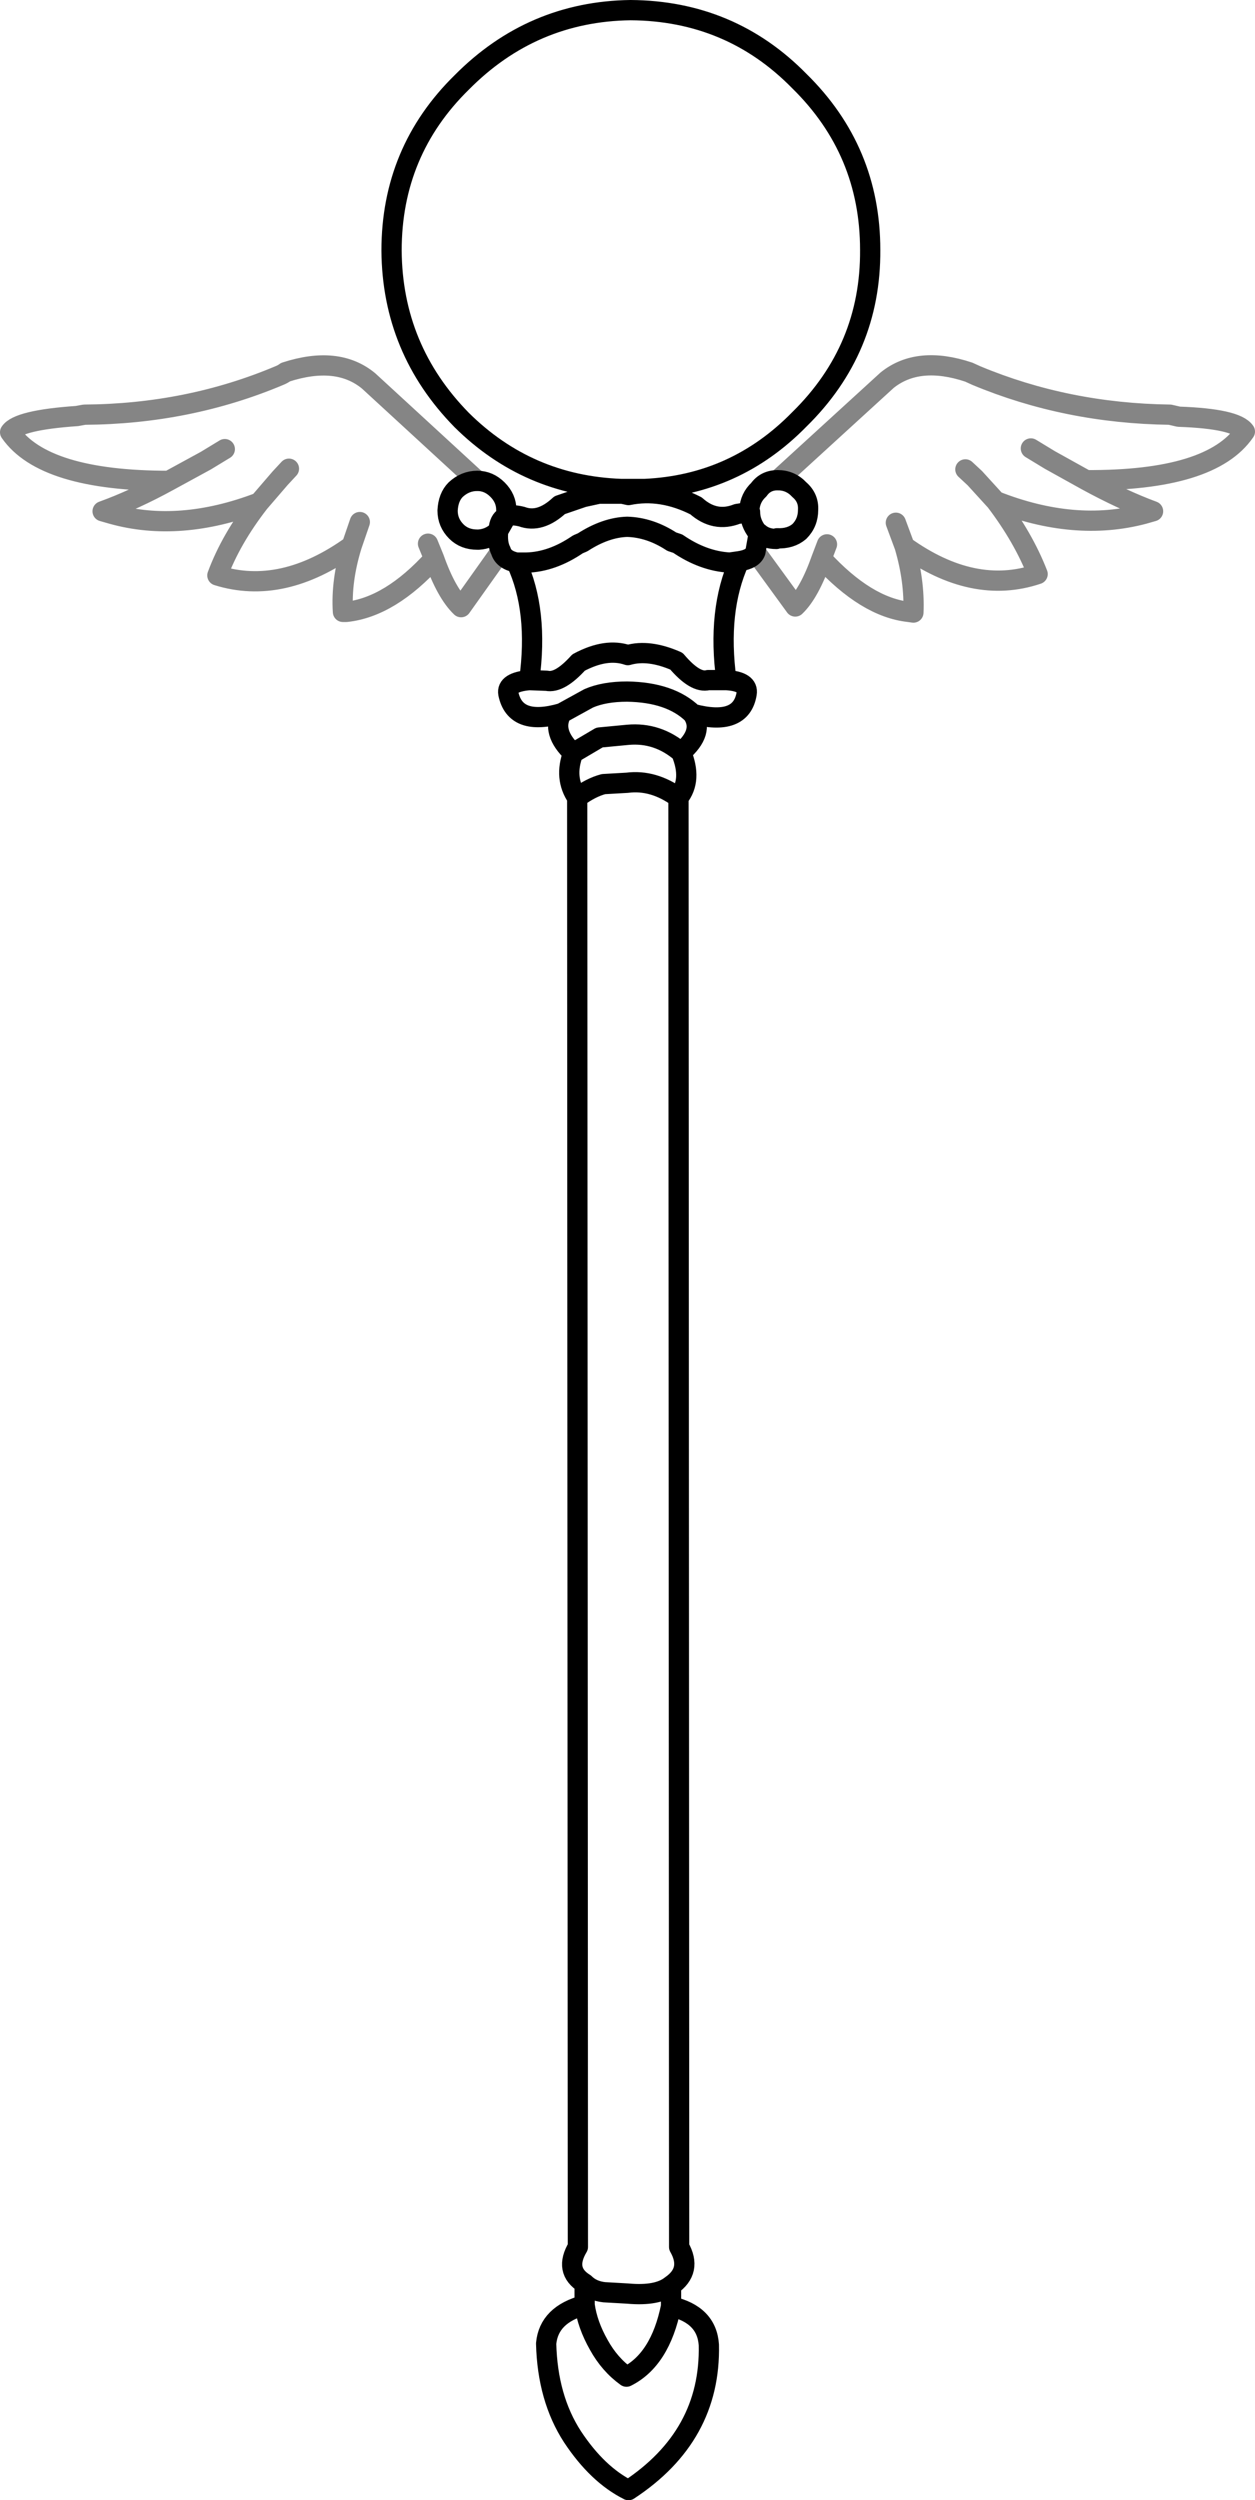 <?xml version="1.0" encoding="UTF-8" standalone="no"?>
<svg xmlns:xlink="http://www.w3.org/1999/xlink" height="185.1px" width="92.95px" xmlns="http://www.w3.org/2000/svg">
  <g transform="matrix(1.0, 0.0, 0.0, 1.0, 46.5, 92.55)">
    <path d="M11.1 -57.0 L19.2 -64.4 Q21.5 -66.25 25.25 -65.0 L25.8 -64.75 Q32.5 -61.95 40.15 -61.85 L40.8 -61.7 Q45.05 -61.55 45.7 -60.6 43.2 -56.95 33.95 -57.0 36.6 -55.55 38.9 -54.7 L38.2 -54.5 Q33.1 -53.15 27.25 -55.45 29.3 -52.75 30.35 -50.05 25.6 -48.45 20.5 -52.1 21.25 -49.55 21.15 -47.2 L20.8 -47.25 Q17.65 -47.6 14.35 -51.2 13.45 -48.65 12.4 -47.65 L9.45 -51.7 M-9.4 -51.75 L-12.35 -47.6 Q-13.45 -48.65 -14.35 -51.2 -17.6 -47.6 -20.85 -47.25 L-21.1 -47.25 Q-21.25 -49.55 -20.45 -52.15 -25.6 -48.45 -30.4 -49.95 -29.4 -52.65 -27.3 -55.35 -33.2 -53.1 -38.2 -54.5 L-38.9 -54.7 Q-36.55 -55.55 -34.0 -56.95 -43.25 -56.95 -45.75 -60.55 -45.15 -61.45 -40.8 -61.75 L-40.25 -61.85 Q-32.55 -61.9 -25.8 -64.75 -25.55 -64.85 -25.35 -65.0 -21.5 -66.25 -19.2 -64.35 L-11.15 -56.95 M14.35 -51.2 L14.75 -52.25 M27.25 -55.45 L25.7 -57.15 25.0 -57.8 M33.95 -57.0 L31.25 -58.5 29.85 -59.35 M20.5 -52.1 L19.85 -53.85 M-34.0 -56.95 L-31.25 -58.45 -29.85 -59.3 M-27.3 -55.35 L-25.75 -57.15 -25.1 -57.85 M-14.35 -51.2 L-14.8 -52.3 M-20.45 -52.15 L-19.85 -53.9" fill="none" stroke="#858585" stroke-linecap="round" stroke-linejoin="round" stroke-width="1.5"/>
    <path d="M9.45 -51.7 Q9.25 -51.15 8.25 -51.0 6.6 -47.35 7.3 -42.2 8.95 -42.1 8.8 -41.2 8.4 -38.75 4.8 -39.7 5.7 -38.35 3.95 -36.85 4.8 -34.8 3.75 -33.5 L3.8 73.8 Q4.8 75.55 3.2 76.65 L3.2 78.2 Q5.85 78.8 6.0 81.05 6.15 87.8 0.05 91.8 -2.25 90.65 -4.1 87.85 -5.95 85.0 -6.05 80.95 -5.85 78.8 -3.2 78.1 L-3.2 76.5 Q-4.75 75.55 -3.7 73.8 L-3.75 -33.5 Q-4.75 -34.95 -4.05 -36.8 -5.7 -38.35 -4.9 -39.75 -8.35 -38.75 -8.85 -41.2 -9.0 -42.05 -7.3 -42.2 -6.6 -47.35 -8.25 -50.9 -9.2 -51.1 -9.4 -51.75 -9.7 -52.35 -9.6 -53.25 L-9.65 -53.2 Q-10.25 -52.65 -11.05 -52.6 L-11.15 -52.6 Q-12.1 -52.6 -12.7 -53.2 -13.35 -53.85 -13.35 -54.75 -13.3 -55.75 -12.75 -56.3 -12.05 -56.95 -11.15 -56.95 -10.3 -56.95 -9.65 -56.3 -9.0 -55.65 -9.0 -54.8 L-9.0 -54.3 Q-8.65 -54.5 -7.85 -54.3 -6.5 -53.8 -5.05 -55.15 L-3.3 -55.75 -2.15 -56.0 -1.4 -56.0 -0.4 -56.0 0.05 -55.9 Q2.5 -56.4 5.05 -55.1 6.45 -53.85 8.1 -54.5 L9.05 -54.65 9.0 -54.8 Q9.05 -55.7 9.7 -56.3 10.2 -57.0 11.1 -57.0 12.05 -57.0 12.7 -56.3 13.4 -55.7 13.35 -54.8 13.35 -53.85 12.7 -53.2 12.05 -52.65 11.05 -52.7 L11.0 -52.65 Q10.2 -52.65 9.7 -53.1 L9.45 -51.7 M12.7 -86.55 Q17.95 -81.4 17.95 -74.05 18.0 -66.7 12.7 -61.5 7.95 -56.65 1.25 -56.35 L-0.5 -56.35 Q-7.4 -56.6 -12.3 -61.45 -17.45 -66.7 -17.5 -74.0 -17.5 -81.35 -12.3 -86.45 -7.1 -91.7 0.2 -91.8 7.6 -91.75 12.7 -86.55 M-8.25 -50.9 L-7.5 -50.9 Q-5.6 -50.95 -3.7 -52.25 L-3.35 -52.4 Q-1.65 -53.5 -0.05 -53.55 1.65 -53.5 3.25 -52.45 L3.7 -52.3 Q5.6 -51.0 7.55 -50.9 L8.25 -51.0 M9.7 -53.1 L9.6 -53.15 Q9.05 -53.85 9.05 -54.65 M7.3 -42.2 L5.95 -42.2 Q5.0 -41.95 3.6 -43.6 1.55 -44.5 0.0 -44.05 -1.6 -44.6 -3.65 -43.5 -5.05 -41.95 -6.0 -42.15 L-7.3 -42.2 M3.95 -36.85 Q2.2 -38.35 0.0 -38.15 L-2.1 -37.95 -4.05 -36.8 M3.2 76.65 Q2.2 77.45 0.0 77.25 L-1.75 77.15 Q-2.65 77.05 -3.2 76.5 M-9.6 -53.25 L-9.55 -53.5 Q-9.45 -54.15 -9.0 -54.3 L-9.6 -53.25 M4.8 -39.7 Q3.15 -41.3 -0.05 -41.35 -1.75 -41.35 -2.9 -40.85 L-4.9 -39.75 M-3.75 -33.5 Q-2.75 -34.25 -1.8 -34.5 L-0.05 -34.6 Q1.9 -34.85 3.75 -33.5 M-3.2 78.1 Q-3.0 79.55 -2.15 81.05 -1.35 82.5 -0.1 83.4 2.4 82.15 3.2 78.2" fill="none" stroke="#000000" stroke-linecap="round" stroke-linejoin="round" stroke-width="1.5"/>
  </g>
</svg>

